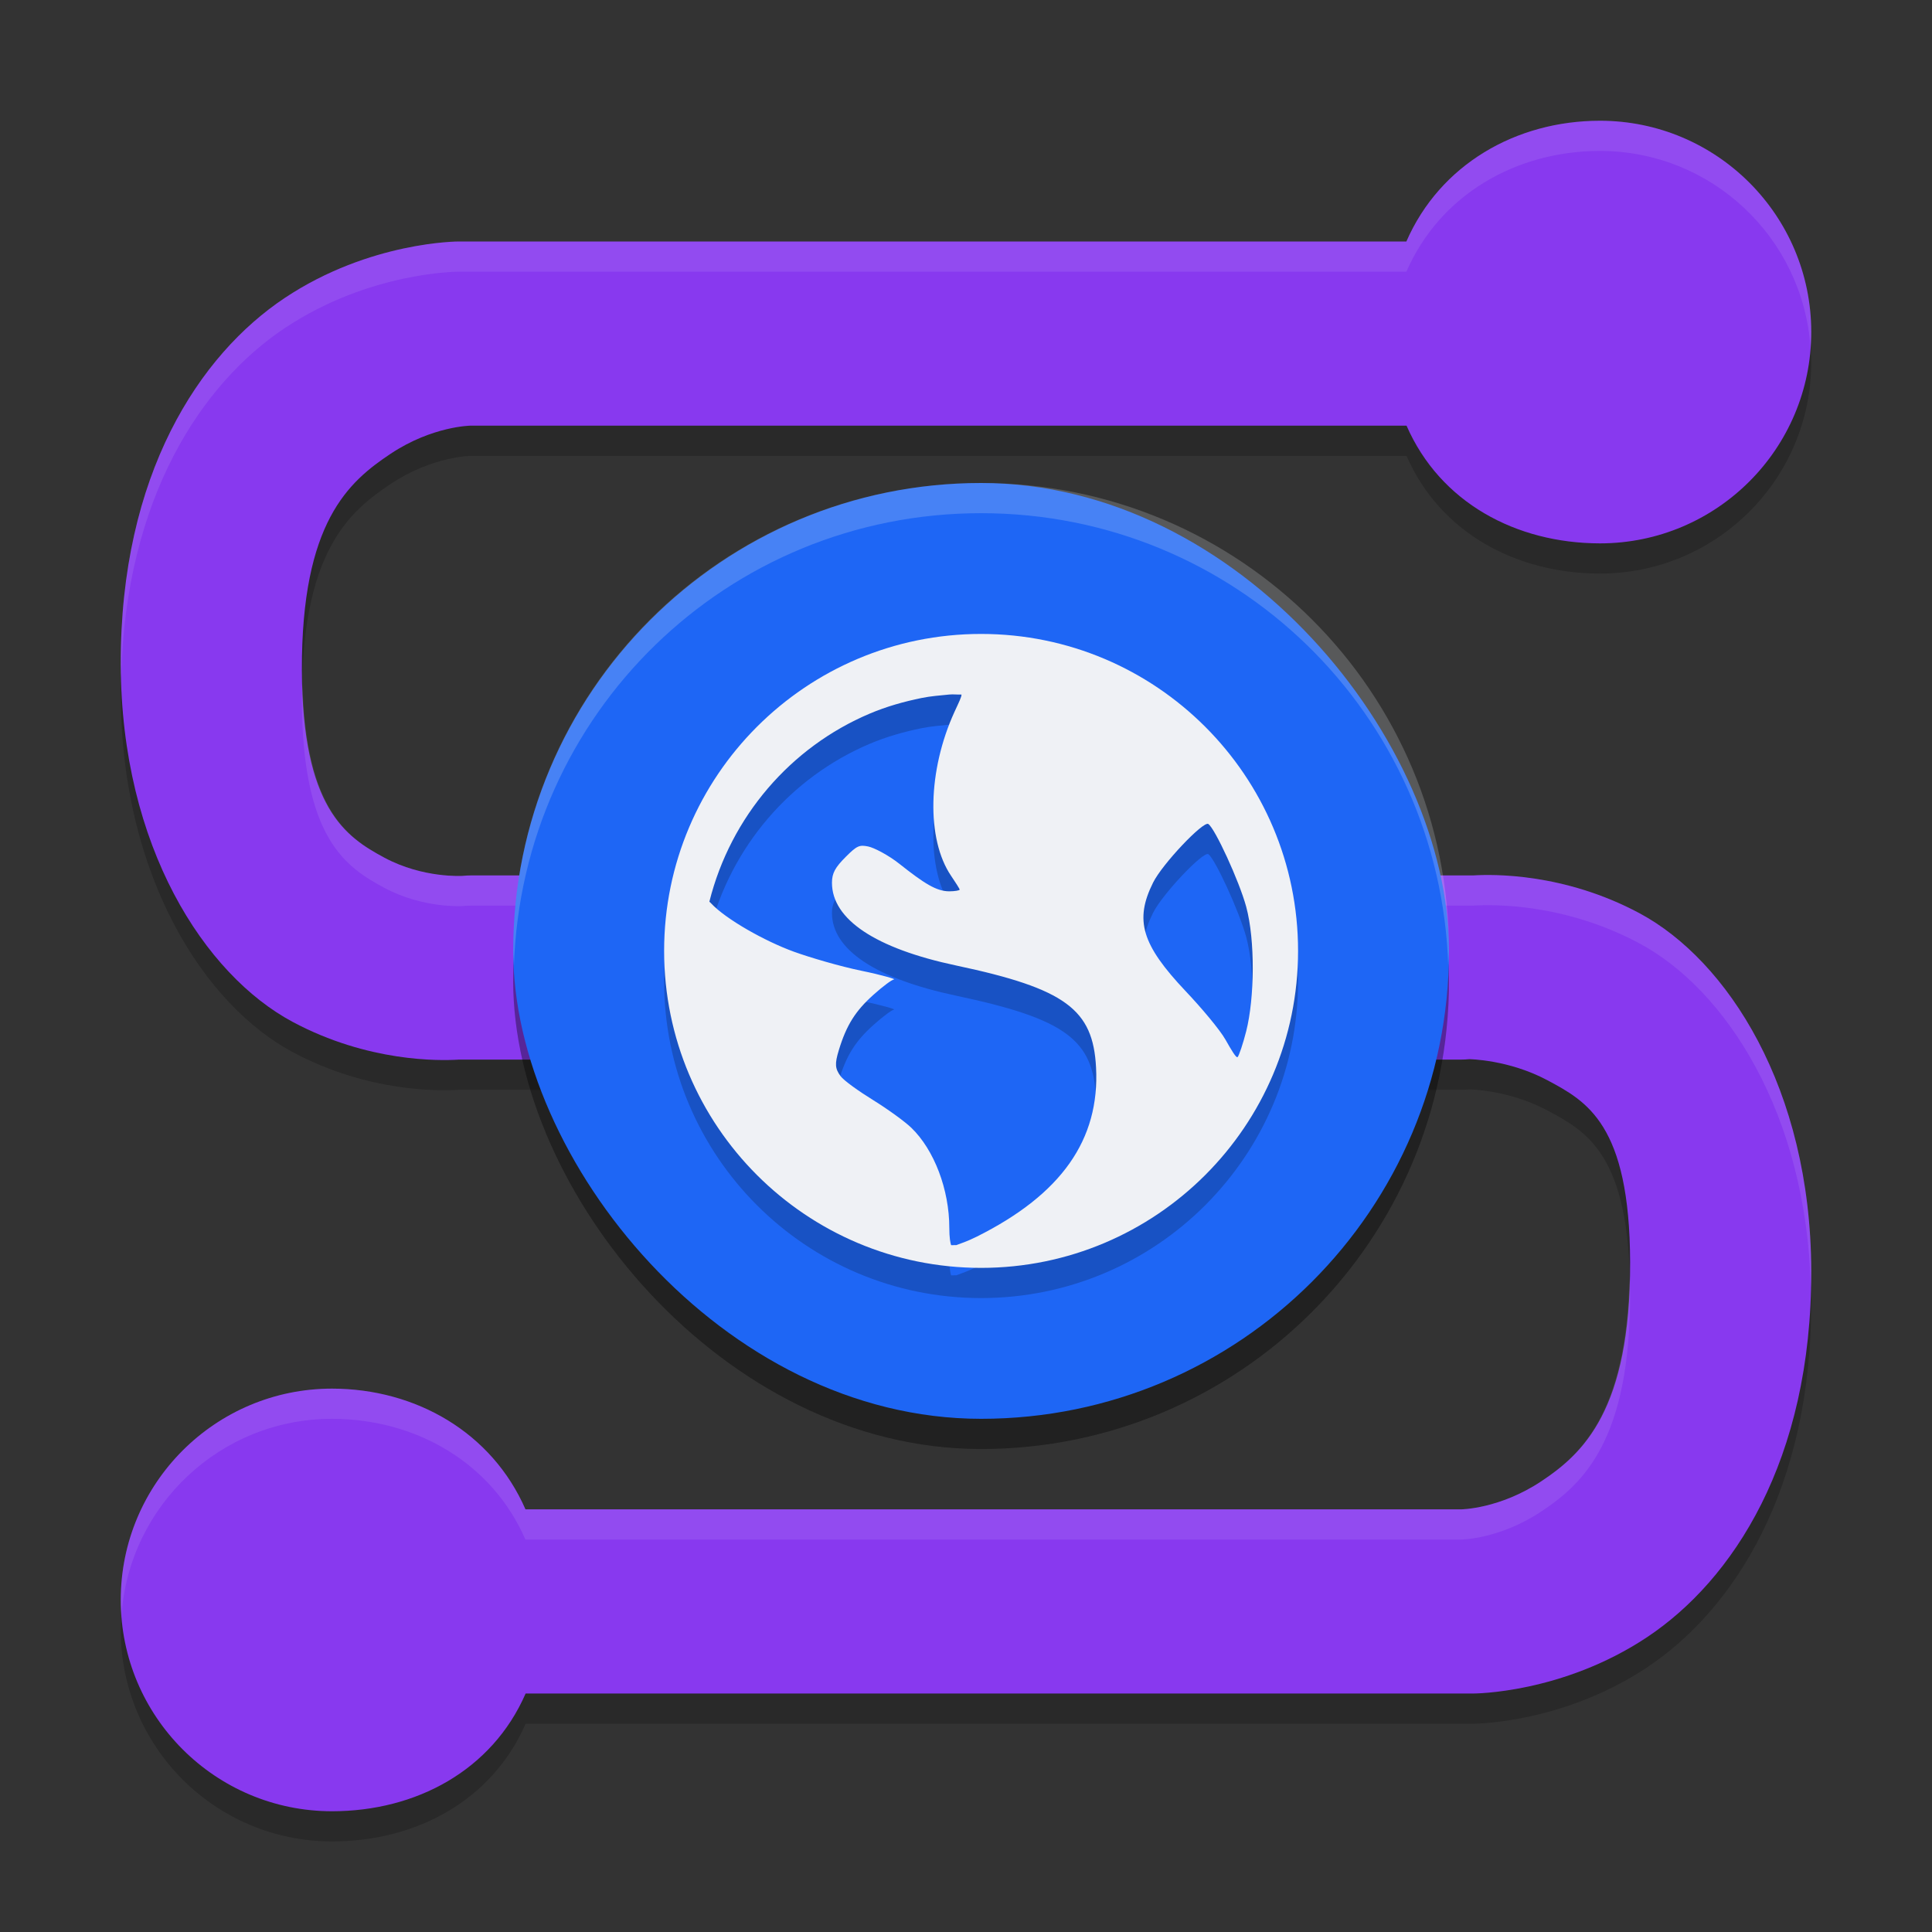 <svg xmlns="http://www.w3.org/2000/svg" width="64" height="64" version="1.1">
 <rect width="100%" height="100%" fill="#333333" stroke="none"/>
 <path style="opacity:0.2" d="M 53,5 C 50.218,5.001 47.701,6.45 46.588,9 H 15.2 c 0,0 -2.942,-0.01 -5.764,1.868 -2.822,1.878 -5.454,5.838 -5.436,12.141 0.017,6.044 2.786,10.284 5.69,11.84 2.507,1.343 4.877,1.292 5.51,1.252 h 16.8 16.4 c 0.09,-2.01e-4 0.181,-0.005 0.271,-0.014 0,0 1.307,0.011 2.595,0.701 1.288,0.69 2.721,1.449 2.734,6.02 0.014,4.897 -1.554,6.337 -2.939,7.259 -1.386,0.922 -2.661,0.932 -2.661,0.932 H 17.407 C 16.295,48.452 13.78,47.004 11,47 c -3.866,0 -7,3.134 -7,7 0,3.866 3.134,7 7,7 2.782,-0.001 5.299,-1.35 6.412,-3.9 h 31.388 c 0,0 2.942,0.01 5.764,-1.868 C 57.386,53.355 60.018,49.395 60,43.092 59.983,37.048 57.214,32.808 54.31,31.252 51.803,29.909 49.433,29.96 48.8,30 H 32 15.6 c -0.09,2.01e-4 -0.181,0.005 -0.271,0.014 0,0 -1.307,0.089 -2.595,-0.602 -1.288,-0.69 -2.721,-1.649 -2.734,-6.22 -0.014,-4.897 1.554,-6.237 2.939,-7.16 1.386,-0.922 2.661,-0.932 2.661,-0.932 H 46.593 C 47.705,17.648 50.22,18.996 53,19 56.866,19 60,15.866 60,12 60,8.134 56.866,5 53,5 Z"/>
 <path style="fill:#8839ef" d="M 53,4 C 50.218,4.001 47.701,5.45 46.588,8 H 15.2 c 0,0 -2.942,-0.01 -5.764,1.868 -2.822,1.878 -5.454,5.838 -5.436,12.141 0.017,6.044 2.786,10.284 5.69,11.84 2.507,1.343 4.877,1.292 5.51,1.252 h 16.8 16.4 c 0.09,-2.01e-4 0.181,-0.005 0.271,-0.014 0,0 1.307,0.011 2.595,0.701 1.288,0.69 2.721,1.449 2.734,6.02 0.014,4.897 -1.554,6.337 -2.939,7.259 -1.386,0.922 -2.661,0.932 -2.661,0.932 H 17.407 C 16.295,47.452 13.78,46.004 11,46 c -3.866,0 -7,3.134 -7,7 0,3.866 3.134,7 7,7 2.782,-0.001 5.299,-1.35 6.412,-3.9 h 31.388 c 0,0 2.942,0.01 5.764,-1.868 C 57.386,52.355 60.018,48.395 60,42.092 59.983,36.048 57.214,31.808 54.31,30.252 51.803,28.909 49.433,28.96 48.8,29 H 32 15.6 c -0.09,2.01e-4 -0.181,0.005 -0.271,0.014 0,0 -1.307,0.089 -2.595,-0.602 -1.288,-0.69 -2.721,-1.649 -2.734,-6.22 -0.014,-4.897 1.554,-6.237 2.939,-7.16 1.386,-0.922 2.661,-0.932 2.661,-0.932 H 46.593 C 47.705,16.648 50.22,17.996 53,18 56.866,18 60,14.866 60,11 60,7.134 56.866,4 53,4 Z"/>
 <path style="opacity:0.1;fill:#eff1f5" d="M 53 4 C 50.218 4.001 47.701 5.45 46.588 8 L 15.199 8 C 15.199 8 12.258 7.989 9.436 9.867 C 6.613 11.745 3.982 15.705 4 22.008 C 4 22.153 4.01 22.292 4.014 22.436 C 4.153 16.469 6.701 12.687 9.436 10.867 C 12.258 8.989 15.199 9 15.199 9 L 46.588 9 C 47.701 6.45 50.218 5.001 53 5 C 56.697 5 59.717 7.869 59.975 11.5 C 59.986 11.334 60 11.169 60 11 C 60 7.134 56.866 4 53 4 z M 10.021 22.666 C 10.017 22.847 9.999 22.999 10 23.191 C 10.013 27.763 11.446 28.722 12.734 29.412 C 14.023 30.102 15.33 30.014 15.33 30.014 C 15.42 30.005 15.509 30 15.6 30 L 32 30 L 48.801 30 C 49.434 29.96 51.803 29.909 54.311 31.252 C 57.145 32.771 59.842 36.851 59.986 42.664 C 59.991 42.473 60.001 42.287 60 42.092 C 59.983 36.048 57.215 31.808 54.311 30.252 C 51.803 28.909 49.434 28.96 48.801 29 L 32 29 L 15.6 29 C 15.509 29 15.42 29.005 15.33 29.014 C 15.33 29.014 14.023 29.102 12.734 28.412 C 11.495 27.748 10.136 26.802 10.021 22.666 z M 53.979 42.338 C 53.875 46.785 52.392 48.183 51.061 49.068 C 49.675 49.991 48.4 50 48.4 50 L 17.406 50 C 16.294 47.452 13.78 46.004 11 46 C 7.134 46 4 49.134 4 53 C 4 53.169 4.014 53.334 4.025 53.5 C 4.283 49.869 7.303 47 11 47 C 13.78 47.004 16.294 48.452 17.406 51 L 48.4 51 C 48.4 51 49.675 50.991 51.061 50.068 C 52.446 49.146 54.014 47.706 54 42.809 C 54 42.634 53.983 42.501 53.979 42.338 z"/>
 <rect style="opacity:0.2" width="31" height="31" x="17" y="17" rx="15.5" ry="15.5"/>
 <rect style="opacity:0.2" width="31" height="31" x="17" y="17" rx="15.5" ry="15.5"/>
 <rect style="fill:#1e66f5" width="31" height="31" x="17" y="16" rx="15.5" ry="15.5"/>
 <path style="opacity:0.2" d="M 32.5,22 C 26.701,22 22,26.701 22,32.5 22,38.299 26.701,43 32.5,43 38.299,43 43,38.299 43,32.5 43,26.701 38.299,22 32.5,22 Z m -1.052,2.007 c 0.122,-0.013 0.278,0.007 0.401,0 0.015,0.059 -0.089,0.266 -0.229,0.571 -0.889,1.942 -0.939,4.219 -0.114,5.435 0.149,0.22 0.284,0.43 0.284,0.457 0,0.027 -0.161,0.056 -0.343,0.056 -0.427,0 -0.832,-0.26 -1.658,-0.914 -0.367,-0.291 -0.843,-0.534 -1.028,-0.571 -0.29,-0.058 -0.369,-0.033 -0.744,0.343 -0.349,0.349 -0.457,0.539 -0.457,0.858 0,1.213 1.439,2.175 4.116,2.742 3.635,0.77 4.532,1.463 4.632,3.375 0.126,2.397 -1.151,4.205 -3.946,5.604 -0.334,0.167 -0.546,0.23 -0.686,0.284 -0.062,-0.006 -0.108,0.006 -0.17,0 -0.024,-0.074 -0.059,-0.246 -0.059,-0.571 0,-1.273 -0.501,-2.584 -1.257,-3.316 -0.203,-0.197 -0.773,-0.613 -1.26,-0.914 -0.487,-0.301 -0.977,-0.65 -1.087,-0.8 -0.181,-0.248 -0.195,-0.401 -0.056,-0.858 0.254,-0.836 0.555,-1.303 1.143,-1.831 0.308,-0.277 0.617,-0.507 0.686,-0.513 0.068,-0.006 -0.391,-0.145 -1.084,-0.287 -0.693,-0.142 -1.708,-0.44 -2.232,-0.63 -0.958,-0.347 -2.249,-1.073 -2.742,-1.6 -0.021,-0.022 -0.04,-0.039 -0.059,-0.059 0.707,-2.814 2.689,-5.12 5.317,-6.231 0.55,-0.233 1.118,-0.393 1.717,-0.516 0.298,-0.061 0.606,-0.083 0.914,-0.114 z m 8.578,4.289 c 0.215,0.133 1.025,1.889 1.257,2.745 0.299,1.106 0.277,3.018 0,4.116 -0.106,0.418 -0.239,0.81 -0.284,0.858 -0.045,0.049 -0.209,-0.231 -0.401,-0.571 -0.192,-0.34 -0.806,-1.065 -1.315,-1.603 -1.471,-1.553 -1.703,-2.361 -1.087,-3.601 0.311,-0.625 1.665,-2.048 1.831,-1.945 z"/>
 <path style="fill:#eff1f5" d="m 32.5,21 c -5.799,0 -10.5,4.701 -10.5,10.5 0,5.799 4.701,10.5 10.5,10.5 5.799,0 10.5,-4.701 10.5,-10.5 0,-5.799 -4.701,-10.5 -10.5,-10.5 z m -1.052,2.007 c 0.122,-0.013 0.278,0.007 0.401,0 0.015,0.059 -0.089,0.266 -0.229,0.571 -0.889,1.942 -0.939,4.219 -0.114,5.435 0.149,0.22 0.284,0.43 0.284,0.457 0,0.027 -0.161,0.056 -0.343,0.056 -0.427,0 -0.832,-0.26 -1.658,-0.914 -0.367,-0.291 -0.843,-0.534 -1.028,-0.571 -0.29,-0.058 -0.369,-0.033 -0.744,0.343 -0.349,0.349 -0.457,0.539 -0.457,0.858 0,1.213 1.439,2.175 4.116,2.742 3.635,0.77 4.532,1.463 4.632,3.375 0.126,2.397 -1.151,4.205 -3.946,5.604 -0.334,0.167 -0.546,0.23 -0.686,0.284 -0.062,-0.006 -0.108,0.006 -0.17,0 -0.024,-0.074 -0.059,-0.246 -0.059,-0.571 0,-1.273 -0.501,-2.584 -1.257,-3.316 -0.203,-0.197 -0.773,-0.613 -1.26,-0.914 -0.487,-0.301 -0.977,-0.65 -1.087,-0.8 -0.181,-0.248 -0.195,-0.401 -0.056,-0.858 0.254,-0.836 0.555,-1.303 1.143,-1.831 0.308,-0.277 0.617,-0.507 0.686,-0.513 0.068,-0.006 -0.391,-0.145 -1.084,-0.287 -0.693,-0.142 -1.708,-0.44 -2.232,-0.63 -0.958,-0.347 -2.249,-1.073 -2.742,-1.6 -0.021,-0.022 -0.04,-0.039 -0.059,-0.059 0.707,-2.814 2.689,-5.12 5.317,-6.231 0.55,-0.233 1.118,-0.393 1.717,-0.516 0.298,-0.061 0.606,-0.083 0.914,-0.114 z m 8.578,4.289 c 0.215,0.133 1.025,1.889 1.257,2.745 0.299,1.106 0.277,3.018 0,4.116 -0.106,0.418 -0.239,0.81 -0.284,0.858 -0.045,0.049 -0.209,-0.231 -0.401,-0.571 -0.192,-0.34 -0.806,-1.065 -1.315,-1.603 -1.471,-1.553 -1.703,-2.361 -1.087,-3.601 0.311,-0.625 1.665,-2.048 1.831,-1.945 z"/>
 <path style="fill:#eff1f5;opacity:0.2" d="M 32.5 16 C 23.913 16 17 22.913 17 31.5 C 17 31.669 17.02 31.833 17.025 32 C 17.29 23.648 24.082 17 32.5 17 C 40.918 17 47.71 23.648 47.975 32 C 47.98 31.833 48 31.669 48 31.5 C 48 22.913 41.087 16 32.5 16 z"/>
</svg>
